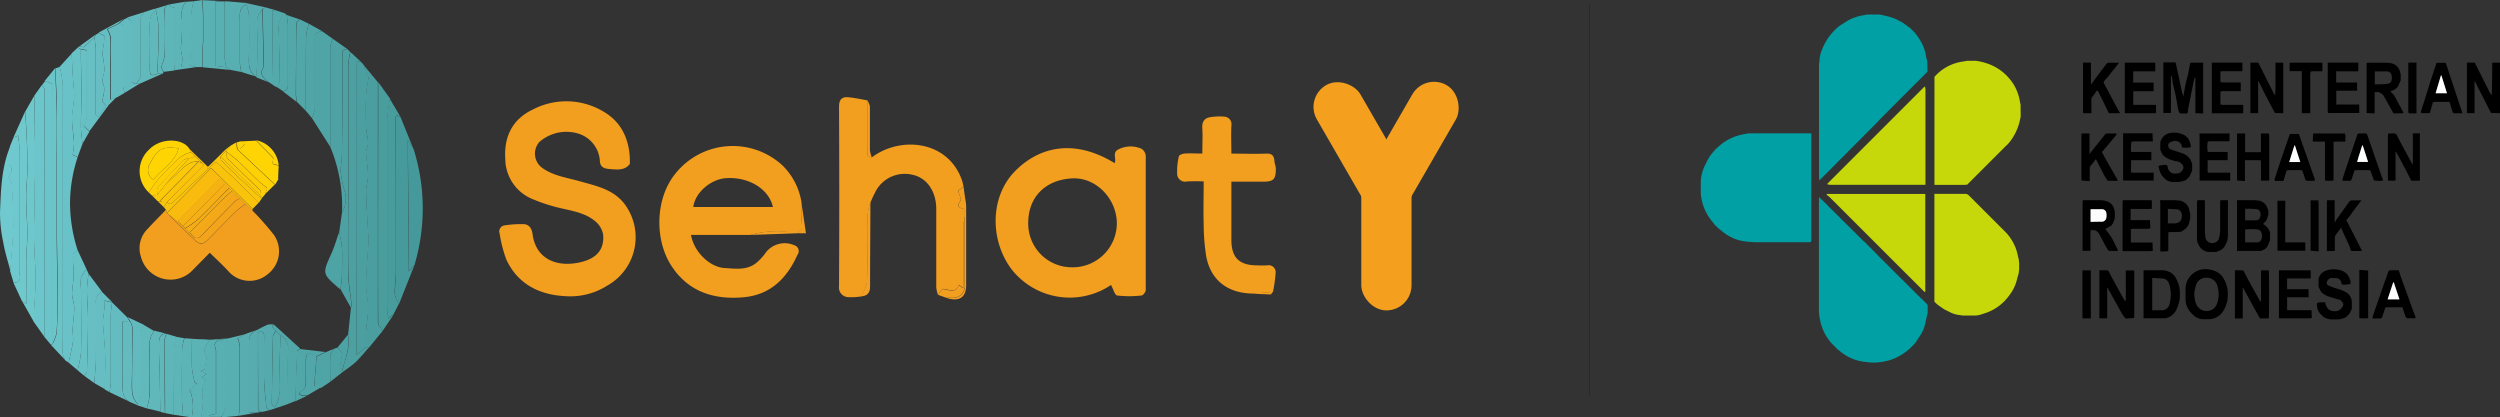 <svg xmlns="http://www.w3.org/2000/svg" viewBox="0 0 408.81 68.27"><rect x="0" y="0" width="408.81" height="68.27" fill="#333333" stroke="none"/><defs><style>.cls-1{fill:#231f20;}.cls-2{fill:#00a0a4;}.cls-3{fill:#c6d80a;}.cls-4{fill:#010101;}.cls-5{fill:#fdfdfd;}.cls-6{fill:#fdfefe;}.cls-7{fill:#f49f1e;}.cls-8{fill:#f29e1e;}.cls-9{fill:#4a9e9f;}.cls-10{fill:#69c2c7;}.cls-11{fill:#4ca0a1;}.cls-12{fill:#4b9fa0;}.cls-13{fill:#6cc5ca;}.cls-14{fill:#479a9b;}.cls-15{fill:#499d9d;}.cls-16{fill:#6dc7cb;}.cls-17{fill:#6bc4c9;}.cls-18{fill:#489c9c;}.cls-19{fill:#6ac3c7;}.cls-20{fill:#4ea2a3;}.cls-21{fill:#4fa4a5;}.cls-22{fill:#4da1a2;}.cls-23{fill:#6ec8cc;}.cls-24{fill:#46999a;}.cls-25{fill:#6ac4c8;}.cls-26{fill:#58afb1;}.cls-27{fill:#6ec8cd;}.cls-28{fill:#64bcc0;}.cls-29{fill:#6fc9ce;}.cls-30{fill:#68c1c5;}.cls-31{fill:#5ab1b4;}.cls-32{fill:#5bb3b5;}.cls-33{fill:#67bfc3;}.cls-34{fill:#50a5a7;}.cls-35{fill:#66bec2;}.cls-36{fill:#51a6a8;}.cls-37{fill:#57adaf;}.cls-38{fill:#61b9bc;}.cls-39{fill:#52a7a9;}.cls-40{fill:#54aaac;}.cls-41{fill:#67c0c4;}.cls-42{fill:#60b8bb;}.cls-43{fill:#63bbbf;}.cls-44{fill:#5fb6b9;}.cls-45{fill:#5eb5b8;}.cls-46{fill:#53a9aa;}.cls-47{fill:#56acae;}.cls-48{fill:#62babe;}.cls-49{fill:#5db4b7;}.cls-50{fill:#65bec1;}.cls-51{fill:#55abad;}.cls-52{fill:#54a9ab;}.cls-53{fill:#5fb7ba;}.cls-54{fill:#50a6a8;}.cls-55{fill:#4ea3a4;}.cls-56{fill:#f29e1f;}.cls-57{fill:#f2a025;}.cls-58{fill:#f29f25;}.cls-59{fill:#f2a023;}.cls-60{fill:#f29f20;}.cls-61{fill:#f29f21;}.cls-62{fill:#4da2a3;}.cls-63{fill:#59b0b3;}.cls-64{fill:#f8bb0e;}.cls-65{fill:#fed303;}.cls-66{fill:#f9c20b;}.cls-67{fill:#fed403;}.cls-68{fill:#fed105;}.cls-69{fill:#fac40b;}.cls-70{fill:#fbc909;}.cls-71{fill:#fccc07;}.cls-72{fill:#fdce06;}.cls-73{fill:#fed404;}.cls-74{fill:#fac60a;}.cls-75{fill:#f4a41a;}.cls-76{fill:#f6b213;}.cls-77{fill:#f6af15;}.cls-78{fill:#f4a719;}.cls-79{fill:#f5ad16;}.cls-80{fill:#f4aa17;}.cls-81{fill:#fbca09;}.cls-82{fill:#fbcb08;}.cls-83{fill:#fdcd08;}.cls-84{fill:#fbc809;}</style></defs><g id="Layer_2" data-name="Layer 2"><g id="Layer_1-2" data-name="Layer 1"><rect class="cls-1" x="259.89" y="0.67" width="0.1" height="64"/><path class="cls-2" d="M315.19,11.72l-1.75,1.77-.18.16-6.07,6.09L307,20l-.11.08-9.37,9.42a4.13,4.13,0,0,1-.07-.49V11.4c0-.17,0-.34,0-.51v-.35l.09-.68a4.05,4.05,0,0,1,.3-1.46,9.19,9.19,0,0,1,2.69-3.95l.35-.28c.55-.33,1.08-.7,1.65-1a7.73,7.73,0,0,1,2.22-.68l.54-.11h2.14l1.16.27a8.49,8.49,0,0,1,3.6,1.85s.06,0,.08,0l.76.75a9.64,9.64,0,0,1,1.39,2.13A8,8,0,0,1,315,9.51a.7.7,0,0,0,.09.17l.08.58,0,.16Z"/><path class="cls-2" d="M308.2,42.86l.18.2,5.74,5.71c.07.07.16.13.24.2s.42.45.65.65a.62.62,0,0,1,.21.53c0,.32,0,.64,0,1-.16.71-.32,1.41-.49,2.11a7.19,7.19,0,0,1-.27.78l-.29.56-.92,1.4-.32.37-.62.62-.38.32a8.91,8.91,0,0,1-3,1.61c-.38.11-.76.17-1.14.26l-.78.08a6.67,6.67,0,0,1-1.34,0l-.68-.08a7.52,7.52,0,0,1-3.37-1.2c-.4-.26-.76-.57-1.13-.85l-.92-.92a8,8,0,0,1-1.93-3.79l-.12-.61-.08-.69,0-.43c0-.17,0-.34,0-.52V32.22l1.28,1.21.18.21,5.74,5.7a1.22,1.22,0,0,0,.25.2l1.92,1.93C307.24,41.94,307.72,42.4,308.2,42.86Z"/><path class="cls-2" d="M280.12,36.38a8.18,8.18,0,0,1-2-4.68V29.65a6.56,6.56,0,0,1,.75-2.74l.26-.53a6.55,6.55,0,0,1,1-1.51l.39-.45.17-.17.45-.39a8.39,8.39,0,0,1,2.57-1.53,10.82,10.82,0,0,1,1.63-.42l.58-.11h10.27V39a2.41,2.41,0,0,1,0,.38,1,1,0,0,1-.13.22l-.37,0h-8.53l-.37,0-1.06-.08a7.25,7.25,0,0,1-3.14-1c-.48-.28-.91-.64-1.36-1l-.35-.29-.55-.55Z"/><path class="cls-3" d="M330.43,19.1c-.08.33-.15.66-.23,1a8.9,8.9,0,0,1-1.64,3.21l-.33.36-.14.12-6.2,6.2c-.06.06-.1.12-.15.18a3.62,3.62,0,0,1-.46.06h-4.56l-.39,0c0-.13,0-.24,0-.34V12.57a7.57,7.57,0,0,1,4.76-2.52l.59-.11h1.39a9.38,9.38,0,0,1,3.06.94,8.2,8.2,0,0,1,3.19,3,7.61,7.61,0,0,1,1,2.84,1.58,1.58,0,0,0,.09.31Z"/><path class="cls-3" d="M316.71,49.71l-.39-.37c0-.17,0-.35,0-.52V32.21c0-.17,0-.34,0-.51,1.65,0,3.3,0,4.94,0A.89.89,0,0,1,322,32c2,2,4,4,6,6a7.65,7.65,0,0,1,2,4,2.67,2.67,0,0,0,.09.26l.09.77v1l-.08.68c-.1.34-.2.68-.28,1a6.71,6.71,0,0,1-1.23,2.55,7.82,7.82,0,0,1-3.74,2.87l-1.2.39-.57.08h-2.13l-.57-.09a4.27,4.27,0,0,1-1.51-.46l-.91-.45-.85-.58Z"/><path class="cls-3" d="M314.75,47.77l-.34-.32L299.18,32.23a3.64,3.64,0,0,0-.49-.36l.09-.16h16.05c0,.19,0,.37,0,.56v15a2.29,2.29,0,0,1,0,.37A.5.5,0,0,1,314.75,47.77Z"/><path class="cls-3" d="M298.76,30.12l.25-.27,15.47-15.47.27-.25a2.41,2.41,0,0,1,.11.52V29.72c0,.15,0,.3,0,.5H299.28A3.39,3.39,0,0,1,298.76,30.12Z"/><path d="M357.12,15.27c.1-.53.18-1.08.3-1.61s.26-1,.37-1.48.24-1.27.37-1.93h2.11a2.45,2.45,0,0,1,0,.27v7.77a1.57,1.57,0,0,1,0,.27L359,18.5c0-1.28,0-2.55,0-3.82v-2c-.11.14-.19.2-.21.26l-1,5a1.69,1.69,0,0,0,0,.32l-.14.29c-.35,0-.69,0-1,0-.1,0-.21-.09-.31-.13-.06-.23-.14-.45-.19-.67-.13-.69-.23-1.39-.37-2.08s-.31-1.31-.46-2a7.53,7.53,0,0,1-.11-.83l-.05-.37H355v6h-1.24a2.36,2.36,0,0,1,0-.25c0-2.57,0-5.13,0-7.69,0-.11,0-.22,0-.33h2c.2.9.4,1.77.58,2.63s.33,1.59.5,2.38c0,.05.05.08.08.12l.05.31h.09Z"/><path d="M370.27,36.75a2.41,2.41,0,0,1,.94,1.3v1.21l-.47,1.11-.38.38h0l-.64.28h-3.91a1.37,1.37,0,0,1,0-.19V33.11a2.2,2.2,0,0,1,0-.37h2.91l.78.08A1.89,1.89,0,0,1,370.77,34l.16.46v.65l-.3.9-.56.62Zm-3.14,2.89c.68,0,1.34,0,2,0a.73.73,0,0,0,.66-.51,1.38,1.38,0,0,0,0-1.09.8.8,0,0,0-.66-.53,13.2,13.2,0,0,0-2,0Zm0-3.61c.63,0,1.22,0,1.8,0a.71.71,0,0,0,.68-.61,1,1,0,0,0-.25-1.07.65.65,0,0,0-.29-.14,12.54,12.54,0,0,0-1.94-.06Z"/><path d="M392.58,13.13c-.15.32-.29.66-.46,1a1.72,1.72,0,0,1-1,.7.62.62,0,0,0-.2.16l0,0h0l.56.56,1.56,2.9a1.47,1.47,0,0,1-.28.08h-1.37l-1.2-2.16c-.12-.21-.23-.42-.36-.63a1.26,1.26,0,0,0-.68-.58c-.25-.18-.52-.07-.84-.09v3.47L387,18.49c0-.17,0-.34,0-.51V10.32c.05,0,.07-.06.1-.06h3.16a3.85,3.85,0,0,1,.83.1,1.81,1.81,0,0,1,1.38,1.44,1.51,1.51,0,0,0,.1.3Zm-4.18.66c.72,0,1.37,0,2-.09a.71.71,0,0,0,.69-.6,2,2,0,0,0,0-.73.75.75,0,0,0-.76-.69c-.65,0-1.29,0-2,0v2.12Z"/><path d="M344.79,44.31c.15.28.28.57.43.85l2,3.63c.08.14.18.27.31.47a1.15,1.15,0,0,0,.09-.27c0-1.59,0-3.17,0-4.76l1.38,0c0,.1,0,.21,0,.32v7.12c0,.11,0,.21,0,.32l-1.4.11-.37-.45L347,51.3l-.27-.47-.2-.37-.27-.47-.19-.37-.28-.47-.19-.37-.27-.47-.2-.37-.27-.47-.09-.18-.11-.23-.08,0v5h-1.28V44.19h1.27C344.66,44.2,344.73,44.27,344.79,44.31Z"/><path d="M372,18.47,371,16.58l-.64-1.22-.93-1.86-.08-.21h-.09v5.21H368c0-.1,0-.16,0-.22V10.57c0-.11,0-.22,0-.33h1.28c.28.57.57,1.13.85,1.69l1.68,3.35.08.09.14.25c.07-.66.06-1.3.07-1.93,0-1.15,0-2.29,0-3.44h1.27v8.26Z"/><path d="M407.54,10.25h1.27v8.26l-1.48-.05L406,15.83l-.64-1.22-.55-1.11-.08-.21-.08,0v5.21H403.4V10.57c0-.11,0-.22,0-.33h1.28l.85,1.69,1.68,3.35a.76.76,0,0,0,.09.09l.13.25a11.79,11.79,0,0,0,.07-1.55C407.53,12.79,407.54,11.52,407.54,10.25Z"/><path d="M366.91,44.33c.25.49.49,1,.75,1.46.59,1.08,1.19,2.15,1.78,3.22,0,0,.05,0,.07.06l.14.24.08,0v-5.1H371c.09.71.06,7.57,0,7.86h-1.45q-1.08-1.95-2.15-3.91l-.38-.67-.19-.41-.09,0v5h-1.28V44.19c.39,0,.74,0,1.1,0A1.49,1.49,0,0,1,366.91,44.33Z"/><path d="M364.3,47.71v.84l-.09.7c0,.14-.09.28-.13.43a4.22,4.22,0,0,1-1,1.77l-.39.3a3.16,3.16,0,0,1-1.29.45l-1.2,0a2.44,2.44,0,0,1-1.41-.56l-.65-.64a3.38,3.38,0,0,1-.75-2V47.19a3.25,3.25,0,0,1,3.83-3.13,3.63,3.63,0,0,1,1.76.71l.38.38a5.49,5.49,0,0,1,.84,1.86Zm-5.48.2c0,.46.05.77.09,1.08a2.94,2.94,0,0,0,.16.58,1.84,1.84,0,0,0,1.76,1.29,1.77,1.77,0,0,0,1.74-1.3,4.51,4.51,0,0,0,0-2.88,1.76,1.76,0,0,0-1.71-1.26,1.73,1.73,0,0,0-1.78,1.23A10.37,10.37,0,0,0,358.82,47.91Z"/><path d="M340.62,32.74h3l.61.08a1.33,1.33,0,0,0,.21.09,1.68,1.68,0,0,1,1.28,1.35,1.86,1.86,0,0,0,.1.25v1.21l-.3.81-.29.38-.85.48c0,.06-.07.16-.05.18A8.36,8.36,0,0,1,345.87,40l.38.73.07.3h-1.38c-.08,0-.15-.08-.23-.12h0l-.38-.66c-.33-.63-.68-1.25-1-1.88a1.35,1.35,0,0,0-.83-.74h-.6a2,2,0,0,0-.06.35c0,.69,0,1.39,0,2.09v.94h-1.29a2,2,0,0,1,0-.2V33.08A1,1,0,0,1,340.62,32.74Zm1.24,3.54h1.26c.2,0,.41,0,.61,0a.75.75,0,0,0,.72-.67,2.3,2.3,0,0,0,0-.74.71.71,0,0,0-.75-.63c-.51,0-1,0-1.53,0a2.43,2.43,0,0,0-.3,0Z"/><path d="M355.62,45.15a6.36,6.36,0,0,1,.75,1.76l.09.71v1.11l-.12.69c-.13.38-.25.77-.41,1.14a2.3,2.3,0,0,1-.71.93c-.06,0-.1.13-.16.19l-.58.26-.35.1h-3.61V44.2h3.33a3.58,3.58,0,0,1,1.3.48Zm-3.68,5.59h1.44a1.3,1.3,0,0,0,1.41-1.1,5.93,5.93,0,0,0,.13-2.26,4.39,4.39,0,0,0-.23-1,1.23,1.23,0,0,0-1.07-.85c-.55,0-1.1-.06-1.68-.08Z"/><path d="M392.3,25.72l-.5-.92-.07,0v4.71a5.24,5.24,0,0,1-1.25,0,.9.9,0,0,1,0-.15V22.16a1.31,1.31,0,0,1,.09-.34c.3,0,.59,0,.89,0a.44.44,0,0,1,.47.27c.43.87.89,1.71,1.35,2.56l1.09,2,.19.29v-.57c0-1.36,0-2.71,0-4.06a4.38,4.38,0,0,1,0-.51h1.15a3.57,3.57,0,0,1,0,.46q0,3.45,0,6.89v.39h-1.42l-1-2-.27-.47-.48-.93Z"/><path d="M342.52,15.35l-.06.09-.31.38-.16.24c0,.55,0,1.09,0,1.63v.82h-1.37V10.57c0-.11,0-.22,0-.33h1.3c0,.17,0,.34,0,.5v2.64c0,.12,0,.24,0,.36l.11-.05c.82-1.11,1.65-2.22,2.48-3.32a.34.34,0,0,1,.23-.11l1.77,0-.3.4-.07.09-.3.38-.07.08-.31.38-.07.09-.3.38-.07.09-.3.38c-.21.24-.43.48-.63.73a.36.36,0,0,0,0,.45c.7,1.29,1.38,2.59,2.07,3.88.13.26.29.5.44.75s-.05.17-.17.17h-1.58l-.64-1.3-.29-.63c-.26-.52-.53-1-.78-1.57-.1-.22-.2-.23-.35-.07Z"/><path d="M379.52,47.67l-.38-.76v-1.3a1.83,1.83,0,0,1,1.26-1.37,3.74,3.74,0,0,1,2.45,0,2.09,2.09,0,0,1,1.41,1.46l.1.21v.54l-.89.1h-.14c-.17,0-.39,0-.45-.23v0l0,0a.92.92,0,0,0-1-.85l-.37,0a.79.79,0,0,0-.78.26c-.37.42-.34.81.13,1a11.52,11.52,0,0,0,1.28.47,5.47,5.47,0,0,1,1.6.66,1.92,1.92,0,0,1,.84,1.42c0,.4,0,.82,0,1.23l-.38.78h0l-.48.48-.25.2-.95.26H381.1l-.46-.09-.47-.18-.29-.19-.55-.57a2.4,2.4,0,0,1-.46-1.21v-.43l.42-.12h.92c.17.78.54,1.43,1.5,1.45a1.39,1.39,0,0,0,1.35-.74.58.58,0,0,0-.09-.81l-.09-.09a.61.61,0,0,0-.56-.29l-.3-.09-.63-.19h0l-.85-.27-.66-.38Z"/><path d="M380.64,18.39a4,4,0,0,0,0-.5V10.24h5v1.42h-3.62c0,.63,0,1.23,0,1.84h1.32l2.1,0v1.34l-2.89,0h-.51v2.25h3.75v1.39h-4.92C380.82,18.53,380.73,18.44,380.64,18.39Z"/><path d="M347.44,10.25h5v1.41h-3.61v1.85h3.34v1.4h-3.33v2.24h3.72v1.36h-5.1a.49.49,0,0,1,0-.15v-8A.59.59,0,0,1,347.44,10.25Z"/><path d="M363.09,15v2.06a1.92,1.92,0,0,0,.32.09h3.41v1.37h-5.13c0-.11,0-.18,0-.26V10.57c0-.11,0-.22,0-.33h5v1.4h-3.28a1.25,1.25,0,0,0-.32.08v1.68a1.32,1.32,0,0,0,.33.08h2.66l.34,0V14.9h-3A1.21,1.21,0,0,0,363.09,15Z"/><path d="M384.18,40.22c-.43-.94-.87-1.88-1.3-2.83l0-.23-.29.41-.35.45-.29.39-.07.09a2.41,2.41,0,0,0-.08.44c0,.7,0,1.39,0,2.11h-1.3c0-.13,0-.24,0-.34V33.15a2.87,2.87,0,0,1,.05-.41h1.22a3.57,3.57,0,0,1,0,.46c0,.82,0,1.65,0,2.47v.63l.09,0L382,36l2.08-2.91a.66.66,0,0,1,.65-.33c.44,0,.88,0,1.41,0l-1.32,1.75c-.17.23-.33.48-.5.72l-.3.38-.34.38,2.41,4.72a.67.67,0,0,0,.09.14l0,.19h-1.69l-.18-.38Z"/><path d="M401.08,18.38l-.47-1.52c0-.19-.09-.2-.22-.2-.78,0-1.56,0-2.33,0-.22,0-.26.12-.28.28l-.45,1.56-1.33,0c-.05,0-.1-.11-.15-.17.15-.48.31-.95.46-1.43.38-1.21.75-2.42,1.13-3.63.32-1,.65-2,1-3h1.5c.51,1.54,1,3.08,1.53,4.63.39,1.18.79,2.37,1.18,3.56,0,0,0,.06-.05.06-.42,0-.84,0-1.25,0C401.24,18.53,401.16,18.43,401.08,18.38Zm-.94-3.13-.91-2.94-.08,0c-.29,1-.57,1.93-.87,2.92Z"/><path d="M342.33,26.55l-.15.19-.39.47h0a2.17,2.17,0,0,0-.07.35c0,.55,0,1.11,0,1.66,0,.12,0,.24,0,.4l-1.36-.11c0-.16,0-.33,0-.5V21.82h1.32c0,.17,0,.34,0,.51v2.81h.08l.09-.17c.78-1,1.56-1.93,2.32-2.91a.46.46,0,0,1,.4-.23c.47,0,.93,0,1.4,0,.06,0,.12.09.18.14l-.32.37-.15.19-.39.47-.16.19-.31.37-.16.19-.31.37-.16.18-.31.38a.21.21,0,0,0-.09.34c.18.3.33.61.5.92l1.95,3.42a.39.39,0,0,0,.08.1s-.08.1-.13.1h-1.54l-.55-.87c-.42-.82-.85-1.64-1.26-2.47-.07-.14-.12-.22-.24-.05Z"/><path d="M374.1,50.72l2.66,0H378c0,.43,0,.84.06,1.25a2.39,2.39,0,0,1-.45.09H373l-.34,0V44.21h5.2v1.33H374v1.75h3.51v1.32H374v2.08S374.08,50.71,374.1,50.72Z"/><path d="M390,50.45l-.17.57-.23.64-.06.25c-.08.06-.16.17-.24.17-.4,0-.79,0-1.19,0-.16,0-.13-.13-.15-.23.14-.4.27-.81.41-1.22l1.2-3.42c.3-.85.59-1.69.89-2.53a3,3,0,0,1,.12-.32c.08-.06.16-.17.24-.17.48,0,1,0,1.43,0,.14.42.26.84.41,1.26.54,1.52,1.1,3,1.65,4.55.23.65.48,1.28.72,1.92,0,0-.07.12-.11.12-.41,0-.83,0-1.23,0-.11,0-.21-.14-.31-.21l-.47-1.41c0-.16-.08-.17-.2-.17h-2.49C390.05,50.28,390,50.32,390,50.45Zm1.48-4.29-.09,0L390.43,49h1.94Z"/><path d="M348.45,37.49v2.17H352c0,.48,0,.91.05,1.33a2.36,2.36,0,0,1-.45.08h-4.14l-.37,0c0-.09,0-.15,0-.21V33.1a2.25,2.25,0,0,1,.06-.36h4.7a8.49,8.49,0,0,1,0,1.43c-1,0-2,0-3,0a3.29,3.29,0,0,0-.44,0V36h3.17l.05,1.35a4,4,0,0,1-.5.06h-2.41A2,2,0,0,0,348.45,37.49Z"/><path d="M356.1,28.35a1,1,0,0,0,.62-.3c.39-.48.47-.81,0-1.3a1.37,1.37,0,0,0-.94-.38l-.3-.08-.82-.27-.67-.39-.36-.36-.37-.76V23.3a2,2,0,0,1,1.25-1.46,4.06,4.06,0,0,1,.71-.14h.84A6.41,6.41,0,0,1,357,22a2,2,0,0,1,1.14,1.41l.1.3,0,.35-.59.11h-.14l-.65-.06s-.06-.05-.06-.07a1,1,0,0,0-.62-.89,1.18,1.18,0,0,0-1,0c-.41.12-.64.32-.63.63a.71.71,0,0,0,.48.67c.56.2,1.13.38,1.69.57a2.44,2.44,0,0,1,1.47,1.1c.11.22.18.45.28.67l0,1.11-.45,1-.39.38-.26.21-.56.17-.56.1h-.84a2,2,0,0,1-1.21-.37l-.34-.31-.31-.34a3.84,3.84,0,0,1-.55-1.43c-.07-.23.14-.22.27-.26l.59-.08.25,0c.25-.06.29.14.37.3a1.16,1.16,0,0,0,1.09,1.12Z"/><path d="M365.81,29.51c0-.17,0-.34,0-.51V21.82h1.32c0,.15,0,.31,0,.46v2.24c0,.12,0,.23,0,.37h2.45s.08-.06.13-.1c0-.8,0-1.61,0-2.41v-.56h1.28a2.7,2.7,0,0,1,.09.48v6.84c0,.13,0,.27,0,.39h-1.36l0-3.24c-.05,0-.11-.09-.17-.09h-2.45v3.41Z"/><path d="M361.22,41.21a2,2,0,0,1-1.66-1.11,2.14,2.14,0,0,1-.3-1.21c0-1.87,0-3.74,0-5.61a5,5,0,0,1,.06-.54l1.23,0c0,.18,0,.33,0,.48v4.09c0,.2,0,.4,0,.6l.08.87a1.12,1.12,0,0,0,1.6.87,1,1,0,0,0,.66-.85,1,1,0,0,1,.09-.28c0-.26.06-.52.07-.78V33.24a4.45,4.45,0,0,1,.05-.5h1.22c0,.18,0,.37,0,.55,0,1.68,0,3.36,0,5v.33l-.09.69a6.81,6.81,0,0,1-.41.91,1.86,1.86,0,0,1-1.21.88.6.6,0,0,0-.15.09Z"/><path d="M348.53,28.23l1,0h2.65v1.29h-5v-.24q0-3.57,0-7.12a2.33,2.33,0,0,1,0-.37H352c0,.43,0,.85.06,1.33H349a3.44,3.44,0,0,0-.45.05h0a7.14,7.14,0,0,0-.07,1.68h3.31V26.2h-3.31v2S348.51,28.21,348.53,28.23Z"/><path d="M359.66,21.82l4.36,0h.56V23.1c-.17,0-.34,0-.5,0h-2.6a3.44,3.44,0,0,0-.45.05h0a4.19,4.19,0,0,0,0,1.69h3.24V26.2H361c0,.68,0,1.32,0,1.95,0,0,.05.06.08.09l1.8,0h1.81v1.29h-5V22.23A2.9,2.9,0,0,1,359.66,21.82Z"/><path d="M373.88,28l-.44,1.46s-.08.13-.12.13H372s0-.12-.08-.18c.24-.74.47-1.48.71-2.21.42-1.25.85-2.5,1.28-3.75.17-.51.35-1,.54-1.55h1.46c.16.45.33.92.49,1.39q1.06,3,2.12,6l0,.28h-1.16a1,1,0,0,1-.34-.1c-.15-.44-.29-.88-.45-1.32,0-.09-.08-.18-.12-.27s0-.06-.07-.06c-.79,0-1.58,0-2.36,0C374,27.82,374,27.91,373.88,28Zm2.27-1.47-.87-2.69h-.09l-.85,2.7Z"/><path d="M388.2,29.49c-.2-.54-.39-1.08-.58-1.61a1.59,1.59,0,0,0-.3-.06c-.67,0-1.33,0-2,0a1.67,1.67,0,0,0-.31.05l-.47,1.48c-.07.08-.14.21-.21.21-.42,0-.85,0-1.27,0v-.3c.2-.61.39-1.22.6-1.82l1.74-5.2c.13-.41.13-.41.57-.41h.65c.4,0,.41,0,.53.36q.79,2.27,1.58,4.55l.86,2.46a.83.83,0,0,0,.09.16c0,.06-.05.18-.07.18A3.76,3.76,0,0,1,388.2,29.49Zm-1.83-5.69h-.1c-.26.9-.59,1.77-.82,2.69h1.79Z"/><path d="M353.23,32.74h2.53l.8.08a2,2,0,0,1,1.49,1.76,1.76,1.76,0,0,0,.1.3v.94a.88.88,0,0,0-.09.2A2.1,2.1,0,0,1,357,37.68a2.07,2.07,0,0,0-.25.19l-.6.08,0,0,0,0c-.47,0-.94,0-1.42,0-.05,0-.11.06-.16.1v3a5.78,5.78,0,0,1-1.31.06,1.35,1.35,0,0,1,0-.2V33.1A1.53,1.53,0,0,1,353.23,32.74Zm1.27,3.79h1.06a2,2,0,0,0,.42-.06,1,1,0,0,0,.79-1,1.13,1.13,0,0,0-.6-1.24.38.38,0,0,0-.13,0l-1.54-.08Z"/><path d="M374.41,10.25h5.36v1.4h-1.6a2.29,2.29,0,0,0-.34.07h0c0,.15-.05.3-.05.45v6.34H376.4V11.63h-2Z"/><path class="cls-4" d="M381.59,23.21c0,.1,0,.21,0,.31v5.82a1.1,1.1,0,0,0,0,.18,5.92,5.92,0,0,1-1.4,0V23.15h-2l.06-1.33h5.18c.2.42.05.86.11,1.33h-1.41A5.06,5.06,0,0,0,381.59,23.21Z"/><path d="M372.43,32.83h1.27c0,.19,0,.37,0,.56,0,2,0,3.9,0,5.85,0,.13-.11.31.1.4l2.61,0c.17,0,.33,0,.56,0V41a1.64,1.64,0,0,1-.32,0h-4a1.11,1.11,0,0,1-.23,0V33.15C372.4,33,372.42,32.94,372.43,32.83Z"/><path class="cls-4" d="M387.25,44.24c0,.67,0,1.33,0,2v5.31c0,.16,0,.31,0,.47a5.05,5.05,0,0,1-1.45,0v-7.9Z"/><path class="cls-4" d="M393.81,18.41c0-.17,0-.34,0-.51,0-2.38,0-4.75,0-7.13v-.53h1.34a2,2,0,0,1,0,.24v7.83a1,1,0,0,1,0,.23c-.38,0-.74,0-1.09,0C394,18.53,393.9,18.45,393.81,18.41Z"/><path class="cls-4" d="M377.84,41c0-2.33,0-4.67,0-7,0-.4,0-.8,0-1.24l1.26,0a4.23,4.23,0,0,1,.05.5q0,3.7,0,7.39c0,.14,0,.27,0,.46Z"/><path class="cls-5" d="M341.86,36.28V34.21a2.43,2.43,0,0,1,.3,0c.51,0,1,0,1.53,0a.71.71,0,0,1,.75.63,2.3,2.3,0,0,1,0,.74.75.75,0,0,1-.72.67c-.2,0-.41,0-.61,0Z"/><path class="cls-5" d="M400.14,15.25h-1.86c.3-1,.58-2,.87-2.92l.08,0Z"/><path class="cls-5" d="M391.43,46.16l.94,2.79h-1.94l.91-2.77Z"/><path class="cls-6" d="M376.15,26.49h-1.81l.85-2.7h.09Z"/><path class="cls-6" d="M386.37,23.8l.87,2.68h-1.79c.23-.92.56-1.79.82-2.69Z"/><path d="M340.53,44.21h1.37v7.85h-1.37Z"/><rect class="cls-7" x="222.6" y="27.76" width="8.22" height="23" rx="4.11"/><rect class="cls-7" x="218.49" y="12.38" width="8.22" height="23" rx="4.11" transform="translate(17.88 114.5) rotate(-30)"/><rect class="cls-7" x="226.7" y="12.38" width="8.22" height="23" rx="4.11" transform="translate(418.76 159.97) rotate(-150)"/><path class="cls-8" d="M92.45,48.43c-3.8-.19-7.63-1.64-9.66-6a21.48,21.48,0,0,1-1.08-4.21,1,1,0,0,1,.86-1.37,17.38,17.38,0,0,1,3-.2c.94,0,1.4.72,1.51,1.61.53,4.07,3.91,5.5,7.75,4.64,2.72-.61,4-2.07,3.8-4.51a3.56,3.56,0,0,0-1.17-2.1c-1.68-1.49-3.86-1.79-6-2.3a27.78,27.78,0,0,1-4.17-1.35,7.14,7.14,0,0,1-4.66-6.56c-.26-3.71,1.15-6.6,4.54-8.19a11.82,11.82,0,0,1,11.47.33C101.74,20,103,23,103,26.44c0,.12,0,.28,0,.36-.81,1.08-2,.94-3.11.86-.77-.06-1.69-.12-1.79-1.24a5,5,0,0,0-3.37-4.52,6.69,6.69,0,0,0-6.53,1.32,2.88,2.88,0,0,0,.38,4.17c1.85,1.37,4.08,1.64,6.22,2.25,2.75.78,5.68,1.35,7.49,3.94a9.06,9.06,0,0,1-3,13.13A11.22,11.22,0,0,1,92.45,48.43Z"/><path class="cls-8" d="M182.26,26.67a.93.93,0,0,0,.05-.1c.23-.72-.45-1.68.62-2.16a4.36,4.36,0,0,1,3.78-.06,1.58,1.58,0,0,1,.65,1.17q0,11,0,21.89c0,.32-.43.89-.68.91a17.47,17.47,0,0,1-4,0c-.39-.06-.63-1.06-1-1.72a12.08,12.08,0,0,1-16.45-2.81c-3.41-4.83-3.2-11.56.53-15.57C169.33,24.42,175.08,22.29,182.26,26.67Zm.37,9.88c0-4-3.35-7.55-7.24-7.38-4.39.2-7.23,3-7.25,7.24a7.14,7.14,0,0,0,7.15,7.3A7.22,7.22,0,0,0,182.63,36.55Z"/><path class="cls-8" d="M122.68,38.42H113c.47,2.76,3.06,5.27,5.49,5.41,1.81.11,3.72.42,5.28-.92a9.11,9.11,0,0,0,1.52-1.7,3.9,3.9,0,0,1,4.59-1.11,1,1,0,0,1,.52,1.58c-1.72,3.82-4.4,6.51-8.72,6.92-4.84.46-9.1-.83-11.9-5.15s-2.63-11.1.72-15.13A12,12,0,0,1,127.9,27,10.79,10.79,0,0,1,131.05,33c0,.73,0,1.47,0,2.2s.13,1.48.1,2.21c0,.19-.39.37-.6.56-.82,0-1.66,0-2.48-.11A16.22,16.22,0,0,0,122.68,38.42Zm3.71-4.57c-.67-3-4-4.94-7.62-4.72-2.54.15-5.11,2.36-5.4,4.72Z"/><path class="cls-8" d="M153.38,48.21A5.38,5.38,0,0,1,153.1,47c0-4.27,0-8.54,0-12.82,0-2.81-1.46-5-3.69-5.55a5.39,5.39,0,0,0-6.33,2.88c-.26.5-.48,1-.72,1.54a10.78,10.78,0,0,0-.49,2.19c-.05,3.63,0,7.26-.07,10.89a7.29,7.29,0,0,1-.93,2.34,10.46,10.46,0,0,1-2.15.12,1.57,1.57,0,0,1-1.52-1.79q.08-14.67,0-29.34c0-1.1.4-1.65,1.47-1.56s2.11.33,3.17.51c0,2.7,0,5.4,0,8.1,0,1,0,1,.73,1.22,4.6-3.48,12.45-2.86,14.76,3.81a9.35,9.35,0,0,1,.23,1l-.89.65c.16.62.59,1.36.39,1.63-.88,1.15.06,1.17.73,1.4v1.22a7.23,7.23,0,0,0-.23,1.27c0,3.42,0,6.83,0,10.4l-.74-.51c-.66,1.54-1.83.57-2.74.65Z"/><path class="cls-8" d="M204.58,48c-3.91-.14-6.57-2.22-7.32-6a33.77,33.77,0,0,1-.43-5.42c-.07-2.24,0-4.48,0-6.91a26.85,26.85,0,0,0-2.7,0,1.31,1.31,0,0,1-1.64-1.33,10.28,10.28,0,0,1,.28-2.76c0-.22.6-.45.93-.47.93-.07,1.86,0,2.91,0,0-1.48.07-2.78,0-4.07-.08-1.1.29-1.75,1.38-1.89a9.1,9.1,0,0,1,2.27-.07,1.24,1.24,0,0,1,1.1,1.48c-.07,1.49,0,3,0,4.56,2,0,3.82.07,5.6,0,1-.06,1.34.28,1.44,1.15,0,.44.22.87.23,1.31,0,1.75-.36,2.12-2.09,2.13h-5.18v1.67c0,2.61,0,5.22,0,7.83,0,2.91,1.28,4.17,4.16,4.18a16.43,16.43,0,0,0,1.72,0,1.14,1.14,0,0,1,1.36,1.21,23.18,23.18,0,0,1-.45,3.18Z"/><path class="cls-9" d="M62.58,54.1l-2.21,2.7-.52,0c0-.86,0-1.74,0-2.6.09-1.3.34-2.6.33-3.9s-.36-2.58-.33-3.86c0-2.24.26-4.48.38-6.72,0-.58,0-1.16-.06-1.74-.11-2.26-.27-4.5-.31-6.76,0-.83.33-1.67.31-2.5,0-1.29-.27-2.58-.33-3.87,0-.48.36-1,.34-1.47,0-.89-.31-1.76-.34-2.65-.06-1.75-.07-3.5,0-5.25a22,22,0,0,1,.43-2.74l-.91-2.23,2.43,2.93c0,.95,0,1.91,0,2.87,0,12.16,0,24.32,0,36.48C61.85,53.22,62.33,53.66,62.58,54.1Z"/><path class="cls-10" d="M9.75,10.92l2-2.19c0,1.14.07,2.28.14,3.42s.26,2.43.24,3.65-.34,2.4-.34,3.6S12,22,12.1,23.33a11.64,11.64,0,0,1-.22,2l.81.39a24.47,24.47,0,0,0-1.24,7.47,25.44,25.44,0,0,0,1.24,7.71c-.26.25-.71.48-.75.76A18.4,18.4,0,0,0,12,43.72c0,.72,0,1.44,0,2.16A19.29,19.29,0,0,0,11.78,48c0,.8.36,1.59.36,2.38,0,1.18-.21,2.36-.27,3.54,0,.65.15,1.31.06,1.95-.17,1.15-.47,2.28-.71,3.43L10.76,59c-.83-1.1-.5-2.34-.5-3.57q0-20.73,0-41.45A17.8,17.8,0,0,0,9.75,10.92Z"/><path class="cls-11" d="M59.85,56.78l.52,0c-.75.83-1.45,1.71-2.26,2.48a22.3,22.3,0,0,1-2.19,1.64V60.7c.33-1.18.73-2.36,1-3.56a12.62,12.62,0,0,0,0-2.38l.47-4.49c0-.12.14-.23.13-.34-.19-1.74-.52-3.47-.55-5.2-.07-5,0-10.06,0-15.09,0-6.36,0-12.72,0-19.08a12.43,12.43,0,0,1,.33-2.06L58.91,10c-.61-.07-.56.26-.56.73q0,20.6-.08,41.18c0,2,0,3.92,0,6.17Z"/><path class="cls-12" d="M59.85,56.78l-1.58,1.31c0-2.25,0-4.21,0-6.17q0-20.58.08-41.18c0-.47-.05-.8.56-.73l.48.48.91,2.23a22,22,0,0,0-.43,2.74c-.07,1.75-.06,3.5,0,5.25,0,.89.3,1.76.34,2.65,0,.48-.36,1-.34,1.47.06,1.29.3,2.58.33,3.87,0,.83-.33,1.67-.31,2.5,0,2.26.2,4.5.31,6.76,0,.58.09,1.16.06,1.74-.12,2.24-.34,4.48-.38,6.72,0,1.28.33,2.57.33,3.86s-.24,2.6-.33,3.9C59.82,55,59.86,55.92,59.85,56.78Z"/><path class="cls-13" d="M5.61,15.64l1.21-1.71c.17.23.48.45.49.68,0,1.79,0,3.58,0,5.37l0,35.17L5.54,52.66c0-.58,0-1.17,0-1.75.09-1.74.28-3.48.27-5.22,0-2.32-.24-4.65-.27-7,0-2.15.1-4.31.1-6.46,0-1.44-.09-2.88-.11-4.32,0-1.27,0-2.55,0-3.82,0-1.1.11-2.2.11-3.3C5.68,19.09,5.63,17.36,5.61,15.64Z"/><path class="cls-14" d="M67.78,43.33l-2.52,6.36a4.5,4.5,0,0,1-.7-1.52c0-1.2.19-2.41.19-3.61q0-12.53-.06-25c0-.86.35-.64.8-.44l2.17,5.38-1.2-2.05.23,0c0,7.28.1,14.57.15,21.93Z"/><path class="cls-15" d="M62.58,54.1c-.25-.44-.73-.88-.73-1.33-.05-12.16,0-24.32,0-36.48,0-1,0-1.92,0-2.87l1.94,2.72a24.33,24.33,0,0,0-.45,3.37q-.06,15.26,0,30.52c0,.66.07,1.32.11,2.06l.94-.68Z"/><path class="cls-16" d="M5.61,15.64c0,1.72.07,3.45.06,5.18,0,1.1-.09,2.2-.11,3.3,0,1.27,0,2.55,0,3.82,0,1.44.12,2.88.11,4.32,0,2.15-.13,4.31-.1,6.46,0,2.32.25,4.65.27,7,0,1.74-.18,3.48-.27,5.22,0,.58,0,1.17,0,1.75L3.59,49.2l.7.48c0-.81,0-1.6,0-2.38,0-1.48,0-3,0-4.45s.2-3.06.19-4.6c0-2-.2-4.08-.2-6.12,0-1.53.21-3.06.22-4.59,0-1.73-.05-3.45-.12-5.17-.05-1.38-.17-2.75-.26-4.12Z"/><path class="cls-17" d="M7.3,55.15,7.33,20c0-1.79,0-3.58,0-5.37,0-.23-.32-.45-.49-.68l.52-.68,1.22.44V56.3l-.31,0Z"/><path class="cls-18" d="M64.34,51.41l-.94.68c0-.74-.11-1.4-.11-2.06q0-15.26,0-30.52a24.33,24.33,0,0,1,.45-3.37l1.73,2.94c-.45-.2-.8-.42-.8.44q.07,12.51.06,25c0,1.2-.23,2.41-.19,3.61a4.5,4.5,0,0,0,.7,1.52Z"/><path class="cls-19" d="M8.25,56.32l.31,0a6.73,6.73,0,0,0,.7-1.77c.14-1.86.2-3.74.19-5.6,0-3.84-.12-7.68-.14-11.52,0-3.61,0-7.22,0-10.84,0-2.89,0-5.78,0-8.68,0-2.24-.17-4.48-.26-6.73l.73-.24a17.8,17.8,0,0,1,.5,3.05q0,20.73,0,41.45c0,1.23-.33,2.47.5,3.57Z"/><path class="cls-20" d="M54.43,6.35,56.77,8c-.45.05-.79,0-.79.75,0,5.53,0,11.07-.07,16.61,0,.94-.26,1.88-.19,2.8a16.15,16.15,0,0,0,.61,3,4.37,4.37,0,0,1-.4,3.6A25.35,25.35,0,0,0,54,24V21.13c0-4.46,0-8.92,0-13.38A4.76,4.76,0,0,1,54.43,6.35Z"/><path class="cls-21" d="M54.43,6.35A4.76,4.76,0,0,0,54,7.75c0,4.46,0,8.92,0,13.38V24L51,19.3a4.69,4.69,0,0,0,.46-1.4c0-3.57,0-7.15,0-10.72,0-.95-.2-2,1.23-2.06Z"/><path class="cls-22" d="M55.93,34.75a4.37,4.37,0,0,0,.4-3.6,16.15,16.15,0,0,1-.61-3c-.07-.92.18-1.86.19-2.8C56,19.84,56,14.3,56,8.77c0-.73.34-.7.79-.75l.48.48a12.43,12.43,0,0,0-.33,2.06c0,6.36,0,12.72,0,19.08,0,5,0,10.06,0,15.09,0,1.73.36,3.46.55,5.2,0,.11-.09.22-.13.34l-1.69-3a20.28,20.28,0,0,0,.25-2c0-1.59.07-3.18,0-4.77a18.38,18.38,0,0,0-.45-2.53Z"/><path class="cls-23" d="M4.1,18.25c.09,1.37.21,2.74.26,4.12.07,1.72.14,3.44.12,5.17,0,1.53-.23,3.06-.22,4.59,0,2,.19,4.08.2,6.12,0,1.54-.16,3.07-.19,4.6s0,3,0,4.45c0,.78,0,1.57,0,2.38l-.7-.48c-.46-1-.91-2-1.36-2.94,1.52-.11.93-1.19.93-2,0-6.4.07-12.8.07-19.2,0-1.11-.18-2.21-.23-2.9l-.8.35Z"/><path class="cls-24" d="M67.78,43.33l-.94,1c0-7.36-.1-14.65-.15-21.93l-.23,0,1.2,2.05A32.36,32.36,0,0,1,67.78,43.33Z"/><path class="cls-25" d="M9,11.16c.09,2.25.22,4.49.26,6.73.05,2.9,0,5.79,0,8.68,0,3.62,0,7.23,0,10.84,0,3.84.12,7.68.14,11.52,0,1.86,0,3.74-.19,5.6a6.73,6.73,0,0,1-.7,1.77V13.69l-1.22-.44Z"/><path class="cls-26" d="M39,68l-2.7.24v-.22a5.2,5.2,0,0,0,.47-1.41c0-3,0-6,0-9,0-1-.23-1.72-1.23-2l1.7-.26,2.95-.72-1.35.67a5.66,5.66,0,0,1,.35,1.32c0,3.42,0,6.84,0,10.26A6.05,6.05,0,0,1,39,68Z"/><path class="cls-27" d="M2.2,22.51l.8-.35c0,.69.23,1.79.23,2.9,0,6.4,0,12.8-.07,19.2,0,.81.59,1.89-.93,2l-.57-1.9c.17-2.45.43-4.9.48-7.35,0-2.26-.1-4.53-.22-6.79a4.14,4.14,0,0,0-.53-1.28c.08-.51,1-1,.18-1.87-.07-.07,0-.29.05-.44,0-.9,0-1.79,0-2.69Z"/><path class="cls-28" d="M21.56,65.86l-3.67-1.74a11.69,11.69,0,0,0,.23-1.54c0-3.73,0-7.47,0-11.2a15.68,15.68,0,0,1,.22-1.92l0,0,2.45,2.42.48.78-1.23-.07v1.39c0,2.89.05,5.78,0,8.66C20,64,20,65.26,21.56,65.86Z"/><path class="cls-26" d="M37.07.21l3.15.28V.71c-1.21.59-1,1.69-1,2.71,0,2.31,0,4.62,0,6.94a9.86,9.86,0,0,0,.23,1.41l-1.71-.33L37,11a8.9,8.9,0,0,1-.24-1.43c0-2.57,0-5.13,0-7.7V.24Z"/><path class="cls-29" d="M1.67,23.94c0,.9,0,1.79,0,2.69,0,.15-.12.37-.05.44.78.9-.1,1.36-.18,1.87a4.14,4.14,0,0,1,.53,1.28c.12,2.26.27,4.53.22,6.79-.05,2.45-.31,4.9-.48,7.35-.4-1.56-.9-3.1-1.17-4.68A23.38,23.38,0,0,1,0,34.76C.15,31.1.22,27.41,1.67,23.94Z"/><path class="cls-30" d="M11.22,59.3c.24-1.15.54-2.28.71-3.43.09-.64-.09-1.3-.06-1.95.06-1.18.27-2.36.27-3.54,0-.79-.33-1.58-.36-2.38A19.29,19.29,0,0,1,12,45.88c0-.72,0-1.44,0-2.16a18.4,18.4,0,0,1-.07-2.09c0-.28.49-.51.75-.76.49,1.06,1,2.12,1.48,3.18a4.75,4.75,0,0,0-.91,1.34,7.23,7.23,0,0,0,0,1.8c0,3.47.06,6.94,0,10.42a16.84,16.84,0,0,1-.57,2.93Z"/><path class="cls-31" d="M37.27,55.33l-1.7.26c-.17.24-.44.48-.46.74s.19.7.19,1.06c0,3.41,0,6.82,0,10.29l-1,.22,0,.15h1.95v.22H32.85a16.69,16.69,0,0,0,.31-2.42c0-1.29-.45-2.61.57-3.74l-.82-.4.86-.55-1-.46.68-.29c.1-.61.18-1.06.23-1.52a1.23,1.23,0,0,0,0-.69c-.67-1.1.06-1.84.61-2.64Z"/><path class="cls-31" d="M37.07.21l-.29,0H35.25V10.77L37,11l.73.44L33.1,11c0-.75,0-1.5,0-2.25s.13-1.37.14-2.06c0-1.33,0-2.66,0-4,0-.89-.06-1.77-.09-2.66Z"/><path class="cls-32" d="M34.33,55.55c-.55.8-1.28,1.54-.61,2.64a1.23,1.23,0,0,1,0,.69c0,.46-.13.91-.23,1.52l-.68.29,1,.46-.86.55.82.4c-1,1.13-.58,2.45-.57,3.74a16.69,16.69,0,0,1-.31,2.42H31.38v-.21A7.19,7.19,0,0,0,31,63.67l1.28-1-.42-.09a17.25,17.25,0,0,1-.48-2.44c-.07-1.45,0-2.91,0-4.52l1.74-.15Z"/><path class="cls-33" d="M12.71,7.79,13,7.56l.69.16L15.43,6.1a17.69,17.69,0,0,1,.23,2c0,3.56,0,7.13,0,10.69l.4.26,1.32-1.73.3,0-3.06,4.13-1-.92a4.07,4.07,0,0,0,.56-1.4c.05-3.64,0-7.28,0-10.94l-1-.19Z"/><path class="cls-33" d="M15.43,62.65l-1.68-1.21c.16-.25.46-.48.47-.73.08-2.86.16-5.73.17-8.6,0-1.6-.16-3.2-.17-4.8a21.89,21.89,0,0,1,.27-2.54l2.2,2.94a1.71,1.71,0,0,0-1,1.84c.06,3.09,0,6.18,0,9.28C15.65,60.1,15.51,61.38,15.43,62.65Z"/><path class="cls-30" d="M12.71,7.79l.51.27c0,2.54.08,5.07.09,7.61,0,1.72-.09,3.44-.08,5.15a26.73,26.73,0,0,0,.27,2.68l-.81,2.19-.81-.39a11.64,11.64,0,0,0,.22-2c-.06-1.31-.32-2.62-.33-3.93s.32-2.4.34-3.6-.17-2.44-.24-3.65-.1-2.28-.14-3.42Z"/><path class="cls-34" d="M52.73,5.12C51.3,5.2,51.5,6.23,51.5,7.18c0,3.57,0,7.15,0,10.72A4.69,4.69,0,0,1,51,19.3l-1-1.19c0-4.09,0-8.19.06-12.28a8.39,8.39,0,0,1,.48-1.93Z"/><path class="cls-35" d="M15.43,62.65c.08-1.27.22-2.55.23-3.82,0-3.1.05-6.19,0-9.28a1.71,1.71,0,0,1,1-1.84l1.7,1.71,0,0-1.24-.28c0,.3,0,.62,0,.92-.07.75-.18,1.49-.27,2.24a3.37,3.37,0,0,0,0,.55c.12,1.79.31,3.58.36,5.37s0,3.61-.06,5.42Z"/><path class="cls-36" d="M50.53,3.9a8.39,8.39,0,0,0-.48,1.93C50,9.92,50,14,50,18.11l-1.44-1.44a8,8,0,0,1-.15-1.08c0-3.92,0-7.85.08-11.77,0-.22.36-.44.55-.65Z"/><path class="cls-37" d="M39,68a6.05,6.05,0,0,0,.23-1.17c0-3.42,0-6.84,0-10.26a5.66,5.66,0,0,0-.35-1.32l1.35-.67,1.7-.61c-1.1.44-1.22,1.37-1.21,2.38V67.51l2-.2.28,0Z"/><path class="cls-38" d="M24,66.78l-1.48-.49v-.2A4.67,4.67,0,0,0,23,64.71c0-3.41,0-6.82,0-10.22a4.7,4.7,0,0,1,.47-1.38l1.71,1a4.4,4.4,0,0,0-.76,3c.08,2.57.06,5.14,0,7.71A10.12,10.12,0,0,1,24,66.78Z"/><path class="cls-39" d="M49,3.17c-.19.21-.55.43-.55.65,0,3.92-.07,7.85-.08,11.77a8,8,0,0,0,.15,1.08l-2.26-1.73c.58-.11.83-.36.82-1,0-3.24,0-6.49,0-9.74a17.39,17.39,0,0,0-.21-1.75Z"/><path class="cls-40" d="M45.62,66.58l-1.48.48c-.2-.14-.54-.25-.56-.41-.17-1.57-.35-3.16-.4-4.74-.07-2.16,0-4.32,0-6.48,0-.56.2-1.48-1-1.09v-.45a13,13,0,0,1,1.63-.81,2.72,2.72,0,0,1,1,0c-.45.34-.45.34.29,1-.16.31-.46.62-.47.94-.09,3.67-.14,7.34-.18,11,0,.18.27.36.41.54Z"/><path class="cls-41" d="M14.49,44.77a21.89,21.89,0,0,0-.27,2.54c0,1.6.17,3.2.17,4.8,0,2.87-.09,5.74-.17,8.6,0,.25-.31.48-.47.73l-1.07-.9a16.84,16.84,0,0,0,.57-2.93c.07-3.48,0-7,0-10.42a7.23,7.23,0,0,1,0-1.8,4.75,4.75,0,0,1,.91-1.34C14.27,44.29,14.38,44.53,14.49,44.77Z"/><path class="cls-42" d="M24,66.78a10.12,10.12,0,0,0,.46-2c.05-2.57.07-5.14,0-7.71a4.4,4.4,0,0,1,.76-3l1.79.44c-1.05.2-1,1.08-1,1.82,0,1.5.05,3,.09,4.53q.06,3.23.13,6.45Z"/><path class="cls-32" d="M33.1,0c0,.89.08,1.77.09,2.66,0,1.33,0,2.66,0,4,0,.69-.12,1.37-.14,2.06s0,1.5,0,2.25l-1,0-1-.26c.07-2.36.3-4.74.14-7.09A12.38,12.38,0,0,1,31.67.2Z"/><path class="cls-43" d="M22.55,66.09v.2l-1-.43C20,65.26,20,64,20.07,62.6c.07-2.88,0-5.77,0-8.66V52.55l1.23.07a3.35,3.35,0,0,1,.32,1c0,3.08,0,6.15-.08,9.23C21.55,64.05,21.54,65.22,22.55,66.09Z"/><path class="cls-44" d="M28.43,67.83,27,67.55c0-4-.05-8.06-.05-12.09a2.73,2.73,0,0,1,.3-.87l1.53.46a14.67,14.67,0,0,0-.27,2.07C28.43,60.69,28.44,64.26,28.43,67.83Z"/><path class="cls-38" d="M23.52,2l1.71-.56.26.27c-1,.67-1,1.67-1,2.76.06,2.15,0,4.32,0,6.48,0,1.53.07,1.57,1.47,1.05h.71L22.82,13.7H22.3c.24-.45.69-.9.7-1.35.05-3.13,0-6.27,0-9.4C23,2.62,23.34,2.3,23.52,2Z"/><path class="cls-45" d="M28.43,67.83c0-3.57,0-7.14,0-10.71a14.67,14.67,0,0,1,.27-2.07l1.43.26A8.47,8.47,0,0,0,29.8,57c-.06,2.52-.07,5-.05,7.56,0,1.12.1,2.24.15,3.19l1.48.29v.21Z"/><path class="cls-40" d="M43.42,1.2,45,1.65l-.41.08c0,4.13,0,8.14.07,12.16l-.73-.46c-.77-.61-1.55-1.23-.86-2.38a.7.7,0,0,0,.09-.35l-.21-9.25Z"/><path class="cls-43" d="M22.3,13.69h.52l-2.43,1.49A6,6,0,0,1,20.1,14c0-3,0-6.07,0-9.11,0-.52,0-1-.74-.94l1-.82.49-.22a1.48,1.48,0,0,1,.78,1.58c0,2.73,0,5.45,0,8.18C21.56,13.14,21.45,13.75,22.3,13.69Z"/><path class="cls-46" d="M46.87,2.41a17.39,17.39,0,0,1,.21,1.75c0,3.25,0,6.5,0,9.74,0,.68-.24.93-.82,1l-.95-.65c.14-.33.41-.65.41-1,0-2.64-.06-5.28-.15-7.92a4.37,4.37,0,0,1,.84-3.25Z"/><path class="cls-47" d="M43.42,1.2l-.5.25c-.3.55-.82,1.08-.85,1.64-.07,1.5.11,3,.09,4.51,0,1.68-.14,3.36-.23,5l-.24-.17c-1-.82-1-1.92-1-3.1.06-2.37.05-4.73,0-7.09A6.11,6.11,0,0,0,40.22.71V.49Z"/><path class="cls-48" d="M22.3,13.69c-.85.06-.74-.55-.74-1.07,0-2.73,0-5.45,0-8.18a1.48,1.48,0,0,0-.78-1.58L23.52,2c-.18.32-.49.64-.5,1,0,3.13,0,6.27,0,9.4C23,12.79,22.54,13.24,22.3,13.69Z"/><path class="cls-49" d="M31.67.2a12.38,12.38,0,0,0-.4,3.46c.16,2.35-.07,4.73-.14,7.09l-1.48.14a7.5,7.5,0,0,0,.17-1.25c0-.6-.26-1.2-.25-1.8a36.53,36.53,0,0,0,.19-4.54,3.49,3.49,0,0,1,.64-3Z"/><path class="cls-35" d="M17.39,17.36l-1.32,1.73-.4-.26c0-3.56,0-7.13,0-10.69a17.69,17.69,0,0,0-.23-2l.25-.48.47-.28,1,.57C17,7,16.84,8,16.72,9c0,.1.11.21.12.33a14.82,14.82,0,0,1,.23,2.1c0,.73-.49,1.58-.24,2.15.48,1.11,0,2-.11,3Z"/><path class="cls-50" d="M17.39,17.36l-.67-.8c.15-.95.59-1.88.11-3-.25-.57.22-1.42.24-2.15a14.82,14.82,0,0,0-.23-2.1c0-.12-.13-.23-.12-.33.12-1,.26-2,.4-3.08l-1-.57,4.16-2.26-1,.82-1.79.88a4.67,4.67,0,0,1,.54,1.34c.06,1.71,0,3.42,0,5.13v5.06l1-.4-1.45,1.47Z"/><path class="cls-46" d="M45.62,66.58h-.74a3.64,3.64,0,0,0,.75-2.69c0-3,.15-6,.23-9.06a2.38,2.38,0,0,1,1.25,2.4c-.07,2.94,0,5.88,0,8.83Z"/><path class="cls-39" d="M47.09,66.06c0-3-.05-5.89,0-8.83a2.38,2.38,0,0,0-1.25-2.4l-.74-.74c-.74-.64-.74-.64-.29-1L49.09,57c-.16.14-.47.28-.48.43-.12,2.71-.2,5.42-.3,8.13Z"/><path class="cls-45" d="M30.4.26a3.49,3.49,0,0,0-.64,3,36.53,36.53,0,0,1-.19,4.54c0,.6.21,1.2.25,1.8a7.5,7.5,0,0,1-.17,1.25l1.48-.14,1,.26-3.63.52c0-.64-.08-1.28-.08-1.92,0-2.74,0-5.48,0-8.32L27.7,1V.72Z"/><path class="cls-50" d="M17.13,63.68c0-1.81.11-3.62.06-5.42s-.24-3.58-.36-5.37a3.37,3.37,0,0,1,0-.55c.09-.75.2-1.49.27-2.24,0-.3,0-.62,0-.92l1.24.28a15.68,15.68,0,0,0-.22,1.92c0,3.73,0,7.47,0,11.2a11.69,11.69,0,0,1-.23,1.54Z"/><path class="cls-51" d="M42.18,54.34c1.17-.39,1,.53,1,1.09,0,2.16,0,4.32,0,6.48,0,1.58.23,3.17.4,4.74,0,.16.36.27.56.41L43,67.33l-.28,0-.49-.26Z"/><path class="cls-52" d="M46.44,2.14a4.37,4.37,0,0,0-.84,3.25c.09,2.64.13,5.28.15,7.92,0,.33-.27.65-.41,1l-.71-.4L44.56,1.73,45,1.65Z"/><path class="cls-21" d="M54,62.43l-1.48,1-1.14-.13.39-5,1.47-.69L54.69,57c-.24.36-.67.7-.69,1.07C53.92,59.53,54,61,54,62.43Z"/><path class="cls-36" d="M53.22,57.56l-1.47.69C50.2,57.5,50,57.6,50,59.31c0,.89,0,1.79,0,2.68s.07,1.56-.83,2a.52.52,0,0,0-.2.47c0,.11.29.21.45.23a6,6,0,0,0,.85,0l-2,.94c.1-2.71.18-5.42.3-8.13,0-.15.32-.29.48-.43Z"/><path class="cls-53" d="M27.21,54.59a2.73,2.73,0,0,0-.3.87c0,4,0,8.06.05,12.09l-.74-.2q-.07-3.22-.13-6.45c0-1.51-.12-3-.09-4.53,0-.74,0-1.62,1-1.82h.09Z"/><path class="cls-53" d="M27.7.72V1c-.57,0-.83.08-.8.82.1,2.47.09,5,0,7.43a14.73,14.73,0,0,1-.53,1.68c0,.26.23.57.36.86a1.55,1.55,0,0,1-.08.23H26c-.08-.09-.23-.19-.23-.28.06-2.33.2-4.66.19-7a19.67,19.67,0,0,0-.45-3l-.26-.27Z"/><path class="cls-54" d="M50.31,64.63a6,6,0,0,1-.85,0c-.16,0-.42-.12-.45-.23a.52.52,0,0,1,.2-.47c.9-.41.84-1.19.83-2s0-1.79,0-2.68c0-1.71.17-1.81,1.72-1.06l-.39,5,1.14.13Z"/><path class="cls-55" d="M54,62.43c0-1.45-.06-2.9,0-4.35,0-.37.45-.71.69-1.07l.5-.18.82.93c-.11.6-.3,1.54-.44,2.49,0,.13.23.3.35.45v.22Z"/><path class="cls-56" d="M153.38,48.21l.67-.92c.91-.08,2.08.89,2.74-.65l.74.51c0-3.57,0-7,0-10.4a7.23,7.23,0,0,1,.23-1.27v11a1.94,1.94,0,0,1-2,2.22c-.32,0-.65,0-1,0Z"/><path class="cls-57" d="M140.84,48.46a7.29,7.29,0,0,0,.93-2.34c.11-3.63,0-7.26.07-10.89a10.78,10.78,0,0,1,.49-2.19c0,4.58-.06,9.16-.05,13.74C142.29,47.83,141.88,48.38,140.84,48.46Z"/><path class="cls-58" d="M154.79,48.72c.33,0,.66,0,1,0a1.94,1.94,0,0,0,2-2.22V34.26l0-2a9.77,9.77,0,0,1,.2,1.41q0,6.48,0,12.94C158,48.63,156.86,49.39,154.79,48.72Z"/><path class="cls-57" d="M142.55,25.72c-.69-.18-.72-.22-.73-1.22,0-2.7,0-5.4,0-8.1a2.94,2.94,0,0,1,.43,1c0,2.4,0,4.8,0,7.19A5.52,5.52,0,0,0,142.55,25.72Z"/><path class="cls-59" d="M122.68,38.42a16.22,16.22,0,0,1,5.37-.6c.82.1,1.66.08,2.48.11v.21Z"/><path class="cls-56" d="M157.8,32.23l0,2c-.67-.23-1.61-.25-.73-1.4.2-.27-.23-1-.39-1.63l.89-.65C157.63,31.13,157.72,31.68,157.8,32.23Z"/><path class="cls-60" d="M130.53,38.14v-.21c.21-.19.59-.37.6-.56,0-.73-.08-1.47-.1-2.21s0-1.47,0-2.2c.24,1.65.48,3.3.76,5.18Z"/><path class="cls-61" d="M204.58,48l3.51-.27c-.1.14-.2.42-.29.42C206.73,48.13,205.66,48.06,204.58,48Z"/><path class="cls-41" d="M15.68,5.62l-.25.48L13.65,7.72,13,7.56Z"/><path class="cls-62" d="M55.19,56.83l1.69-2.07a12.62,12.62,0,0,1,0,2.38c-.23,1.2-.63,2.38-1,3.56-.12-.15-.37-.32-.35-.45.14-1,.33-1.89.44-2.49Z"/><path class="cls-55" d="M55.66,47.28a1.43,1.43,0,0,1-.21-.12c-2.78-2.41-2.75-2.4-1.25-5.72.5-1.13.85-2.33,1.26-3.5a18.38,18.38,0,0,1,.45,2.53c.07,1.59,0,3.18,0,4.77A20.28,20.28,0,0,1,55.66,47.28Z"/><path class="cls-63" d="M36.29,68.05H34.34l0-.15,1-.22c0-3.47,0-6.88,0-10.29,0-.36-.23-.72-.19-1.06s.29-.5.46-.74c1,.33,1.25,1,1.23,2-.06,3,0,6,0,9A5.2,5.2,0,0,1,36.29,68.05Z"/><path class="cls-48" d="M20.84,51.84l2.69,1.27a4.7,4.7,0,0,0-.47,1.38c0,3.4,0,6.81,0,10.22a4.67,4.67,0,0,1-.46,1.38c-1-.87-1-2-1-3.22,0-3.08.08-6.15.08-9.23a3.35,3.35,0,0,0-.32-1Z"/><path class="cls-37" d="M41.69,12.47l-2.22-.7a9.86,9.86,0,0,1-.23-1.41c0-2.32,0-4.63,0-6.94,0-1-.22-2.12,1-2.71a6.11,6.11,0,0,1,.46,1.57c.06,2.36.07,4.72,0,7.09C40.66,10.55,40.69,11.65,41.69,12.47Z"/><path class="cls-63" d="M37,11l-1.78-.23V.24h1.53V1.87c0,2.57,0,5.13,0,7.7A8.9,8.9,0,0,0,37,11Z"/><path class="cls-49" d="M30.17,55.31l2.95.21-1.74.15c0,1.61-.05,3.07,0,4.52a17.25,17.25,0,0,0,.48,2.44l.42.09-1.28,1a7.19,7.19,0,0,1,.36,4.38l-1.48-.29c0-1-.15-2.07-.15-3.19,0-2.52,0-5,.05-7.56A8.47,8.47,0,0,1,30.17,55.31Z"/><path class="cls-41" d="M14.63,21.51c-.38.66-.76,1.32-1.13,2a26.73,26.73,0,0,1-.27-2.68c0-1.71.08-3.43.08-5.15,0-2.54-.06-5.07-.09-7.61l1,.19c0,3.66,0,7.3,0,10.94a4.07,4.07,0,0,1-.56,1.4Z"/><path class="cls-47" d="M41.92,54l.26-.11V67.05l.49.26-2,.2V56.38C40.7,55.37,40.82,54.44,41.92,54Z"/><path class="cls-52" d="M45.12,54.09l.74.74c-.08,3-.19,6-.23,9.06a3.64,3.64,0,0,1-.75,2.69c-.14-.18-.41-.36-.41-.54,0-3.67.09-7.34.18-11C44.66,54.71,45,54.4,45.12,54.09Z"/><path class="cls-42" d="M25.49,1.69a19.67,19.67,0,0,1,.45,3c0,2.33-.13,4.66-.19,7,0,.09.15.19.23.28-1.4.52-1.47.48-1.47-1.05,0-2.16,0-4.33,0-6.48C24.46,3.36,24.45,2.36,25.49,1.69Z"/><path class="cls-51" d="M43.9,13.43l-2-.79c.09-1.68.21-3.36.23-5,0-1.5-.16-3-.09-4.51,0-.56.55-1.09.85-1.64l.21,9.25a.7.7,0,0,1-.09.35C42.35,12.2,43.13,12.82,43.9,13.43Z"/><path class="cls-28" d="M20.39,15.19l-1.25.72-1,.4V11.25c0-1.71,0-3.42,0-5.13a4.67,4.67,0,0,0-.54-1.34l1.79-.88c.74-.06.75.42.74.94,0,3,0,6.08,0,9.11A6,6,0,0,0,20.39,15.19Z"/><path class="cls-44" d="M28.52,11.53l-1.75.22c-.13-.29-.4-.6-.36-.86a14.73,14.73,0,0,0,.53-1.68c0-2.48.06-5,0-7.43,0-.74.23-.84.8-.82l.74.33c0,2.84,0,5.58,0,8.32C28.44,10.25,28.49,10.89,28.52,11.53Z"/><path class="cls-8" d="M41.23,34.38a46.14,46.14,0,0,1,3.54,4,4.7,4.7,0,0,1-.9,6.38,4.6,4.6,0,0,1-6.48-.36c-.9-1-2-2-3.09-3.07-.9.92-1.77,1.81-2.65,2.69A5,5,0,0,1,23.05,42a4.43,4.43,0,0,1,1.12-4.6c.95-1.06,2-2.06,2.95-3.09l.19.51.17.18c1.39,1.37,2.76,2.75,4.18,4.1,1.08,1,1.47,1,2.51-.06,1.42-1.44,2.83-2.9,4.27-4.32.51-.5,1.12-.91,1.68-1.37Z"/><path class="cls-64" d="M27.48,35l-.17-.18q3.6-3.67,7.21-7.33l6.8,6.7a.47.47,0,0,1-.09.22l-1.11-1.06-.88-.86L38.72,32l-.7-.69-.53-.52-.7-.69-.94-.79-6.8,6.91Z"/><path class="cls-65" d="M24.35,31.49a4.79,4.79,0,0,1,0-7c1.9-2,5.36-1.89,6.52-.3l.37.67a7.88,7.88,0,0,0-1.89.91,46.91,46.91,0,0,0-3.5,3.55A17.91,17.91,0,0,0,24.35,31.49Zm4.85-7.21c-2.79-.49-3.58.28-4.8,2.68a1.86,1.86,0,0,0,.7,2.43C26.39,27.63,28.54,26.66,29.2,24.28Z"/><path class="cls-66" d="M41.32,34.16l-6.8-6.7q-3.6,3.66-7.21,7.33c-.07-.17-.13-.34-.19-.51l-.32-.38.49-.84c.56.64.9.12,1.27-.24L34,27.64l1.31-1.2c.85.77,1.62,1.43,2.34,2.12q2.35,2.27,4.69,4.55Z"/><path class="cls-67" d="M39.19,23.13,41.88,23c.9.92,1.81,1.83,2.7,2.75a.38.38,0,0,1,.12.32c-.41,1,.34.86.87,1l-.1,2.29c-.86-.66-1.73-1.3-2.57-2-1.22-1-2.4-2-3.66-3l.79-.8Z"/><path class="cls-68" d="M37.79,23.77l.84-.48c.1.43,0,1,.31,1.27,2,1.91,4,3.75,6,5.62l-1.57,1.53.31-1a15,15,0,0,1-1.21-.95c-1.18-1.13-2.32-2.3-3.51-3.42-.58-.55-1.25-1-1.88-1.52l-.15-.16Z"/><path class="cls-69" d="M27.29,33.06l-.49.84-1-1,.69.14-.25-.25,6.23-6.33.52.17.32.38Z"/><path class="cls-70" d="M32.43,26.44,26.2,32.77l.25.25-.69-.14L24.89,32l.83-.16,1.54-1.92a26.48,26.48,0,0,0,2-1.78C30.16,27.23,31,26.36,32.43,26.44Z"/><path class="cls-71" d="M37.09,24.85c.63.5,1.3,1,1.88,1.52,1.19,1.12,2.33,2.29,3.51,3.42a15,15,0,0,0,1.21.95l-.31,1-.46.54-.39,0,.18-.18c-.06-.33,0-.77-.18-1-1.76-1.75-3.58-3.44-5.34-5.2C37,25.73,37.12,25.22,37.09,24.85Z"/><path class="cls-72" d="M25.72,31.86l-.83.16-.54-.53a17.91,17.91,0,0,1,1.46-2.14,46.91,46.91,0,0,1,3.5-3.55,7.88,7.88,0,0,1,1.89-.91l.7.69-1,.35c-.27.06-.64,0-.8.2-1.45,1.49-2.89,3-4.27,4.54C25.58,30.91,25.73,31.46,25.72,31.86Z"/><path class="cls-66" d="M31.9,25.58l-.7-.69-.37-.67L34,27.28v.36l-5.44,5.18c-.37.36-.71.88-1.27.24l6-6.07L33,26.61Z"/><path class="cls-73" d="M45,30.18c-2-1.87-4-3.71-6-5.62-.26-.26-.21-.84-.31-1.27l.56-.16.84.35-.79.8c1.26,1,2.44,2.06,3.66,3,.84.69,1.71,1.33,2.57,2Z"/><path class="cls-74" d="M34,27.64v-.36c1-.93,1.89-1.87,2.85-2.79a9.72,9.72,0,0,1,.94-.72l-.85.92-.86.88c0,.19,0,.46.07.58.53.6,1.08,1.19,1.66,1.73,1.56,1.48,3.15,2.93,4.72,4.39l.39,0-.58.86Q40,30.83,37.65,28.56c-.72-.69-1.49-1.35-2.34-2.12Z"/><path class="cls-73" d="M45.57,27c-.53-.11-1.28,0-.87-1a.38.38,0,0,0-.12-.32c-.89-.92-1.8-1.83-2.7-2.75A4.63,4.63,0,0,1,45.57,27Z"/><path class="cls-75" d="M39.24,32.46l.88.86c-.56.46-1.17.87-1.68,1.37C37,36.11,35.59,37.57,34.17,39c-1,1.05-1.43,1.09-2.51.06-1.42-1.35-2.79-2.73-4.18-4.1l1.57,1.2.87.86.35.34.7.69.35.35c.62.78,1.16.62,1.79,0,1.78-1.88,3.61-3.73,5.43-5.57A2.51,2.51,0,0,1,39.24,32.46Z"/><path class="cls-76" d="M29.92,37l-.87-.86,6.8-6.91.94.79Z"/><path class="cls-77" d="M29.92,37l6.87-7,.7.69c-1.68,1.71-3.33,3.45-5.06,5.11a15.79,15.79,0,0,1-2.16,1.52Z"/><path class="cls-78" d="M39.24,32.46a2.51,2.51,0,0,0-.7.33c-1.82,1.84-3.65,3.69-5.43,5.57-.63.67-1.17.83-1.79,0a15.12,15.12,0,0,0,2-1.47c1.57-1.55,3.06-3.19,4.61-4.76.16-.17.49-.16.75-.23Z"/><path class="cls-79" d="M30.27,37.37a15.79,15.79,0,0,0,2.16-1.52c1.73-1.66,3.38-3.4,5.06-5.11l.53.52a3.52,3.52,0,0,0-.69.44c-2.13,2.11-4.24,4.24-6.36,6.36Z"/><path class="cls-80" d="M31,38.06c2.12-2.12,4.23-4.25,6.36-6.36a3.52,3.52,0,0,1,.69-.44l.7.69c-.26.07-.59.06-.75.23-1.55,1.57-3,3.21-4.61,4.76a15.12,15.12,0,0,1-2,1.47Z"/><path class="cls-67" d="M29.2,24.28c-.66,2.38-2.81,3.35-4.1,5.11A1.86,1.86,0,0,1,24.4,27C25.62,24.56,26.41,23.79,29.2,24.28Z"/><path class="cls-81" d="M36.08,25.57l.86-.88.15.16c0,.37-.09.88.1,1.08,1.76,1.76,3.58,3.45,5.34,5.2.19.19.12.63.18,1Z"/><path class="cls-82" d="M31.9,25.58l1.05,1-.52-.17c-1.41-.08-2.27.79-3.15,1.72a26.48,26.48,0,0,1-2,1.78l3.6-4Z"/><path class="cls-83" d="M30.86,25.93l-3.6,4-1.54,1.92c0-.4-.14-.95.07-1.19,1.38-1.55,2.82-3.05,4.27-4.54C30.22,26,30.59,26,30.86,25.93Z"/><path class="cls-84" d="M36.08,25.57l6.63,6.52-.18.18c-1.57-1.46-3.16-2.91-4.72-4.39-.58-.54-1.13-1.13-1.66-1.73C36.05,26,36.1,25.76,36.08,25.57Z"/></g></g></svg>